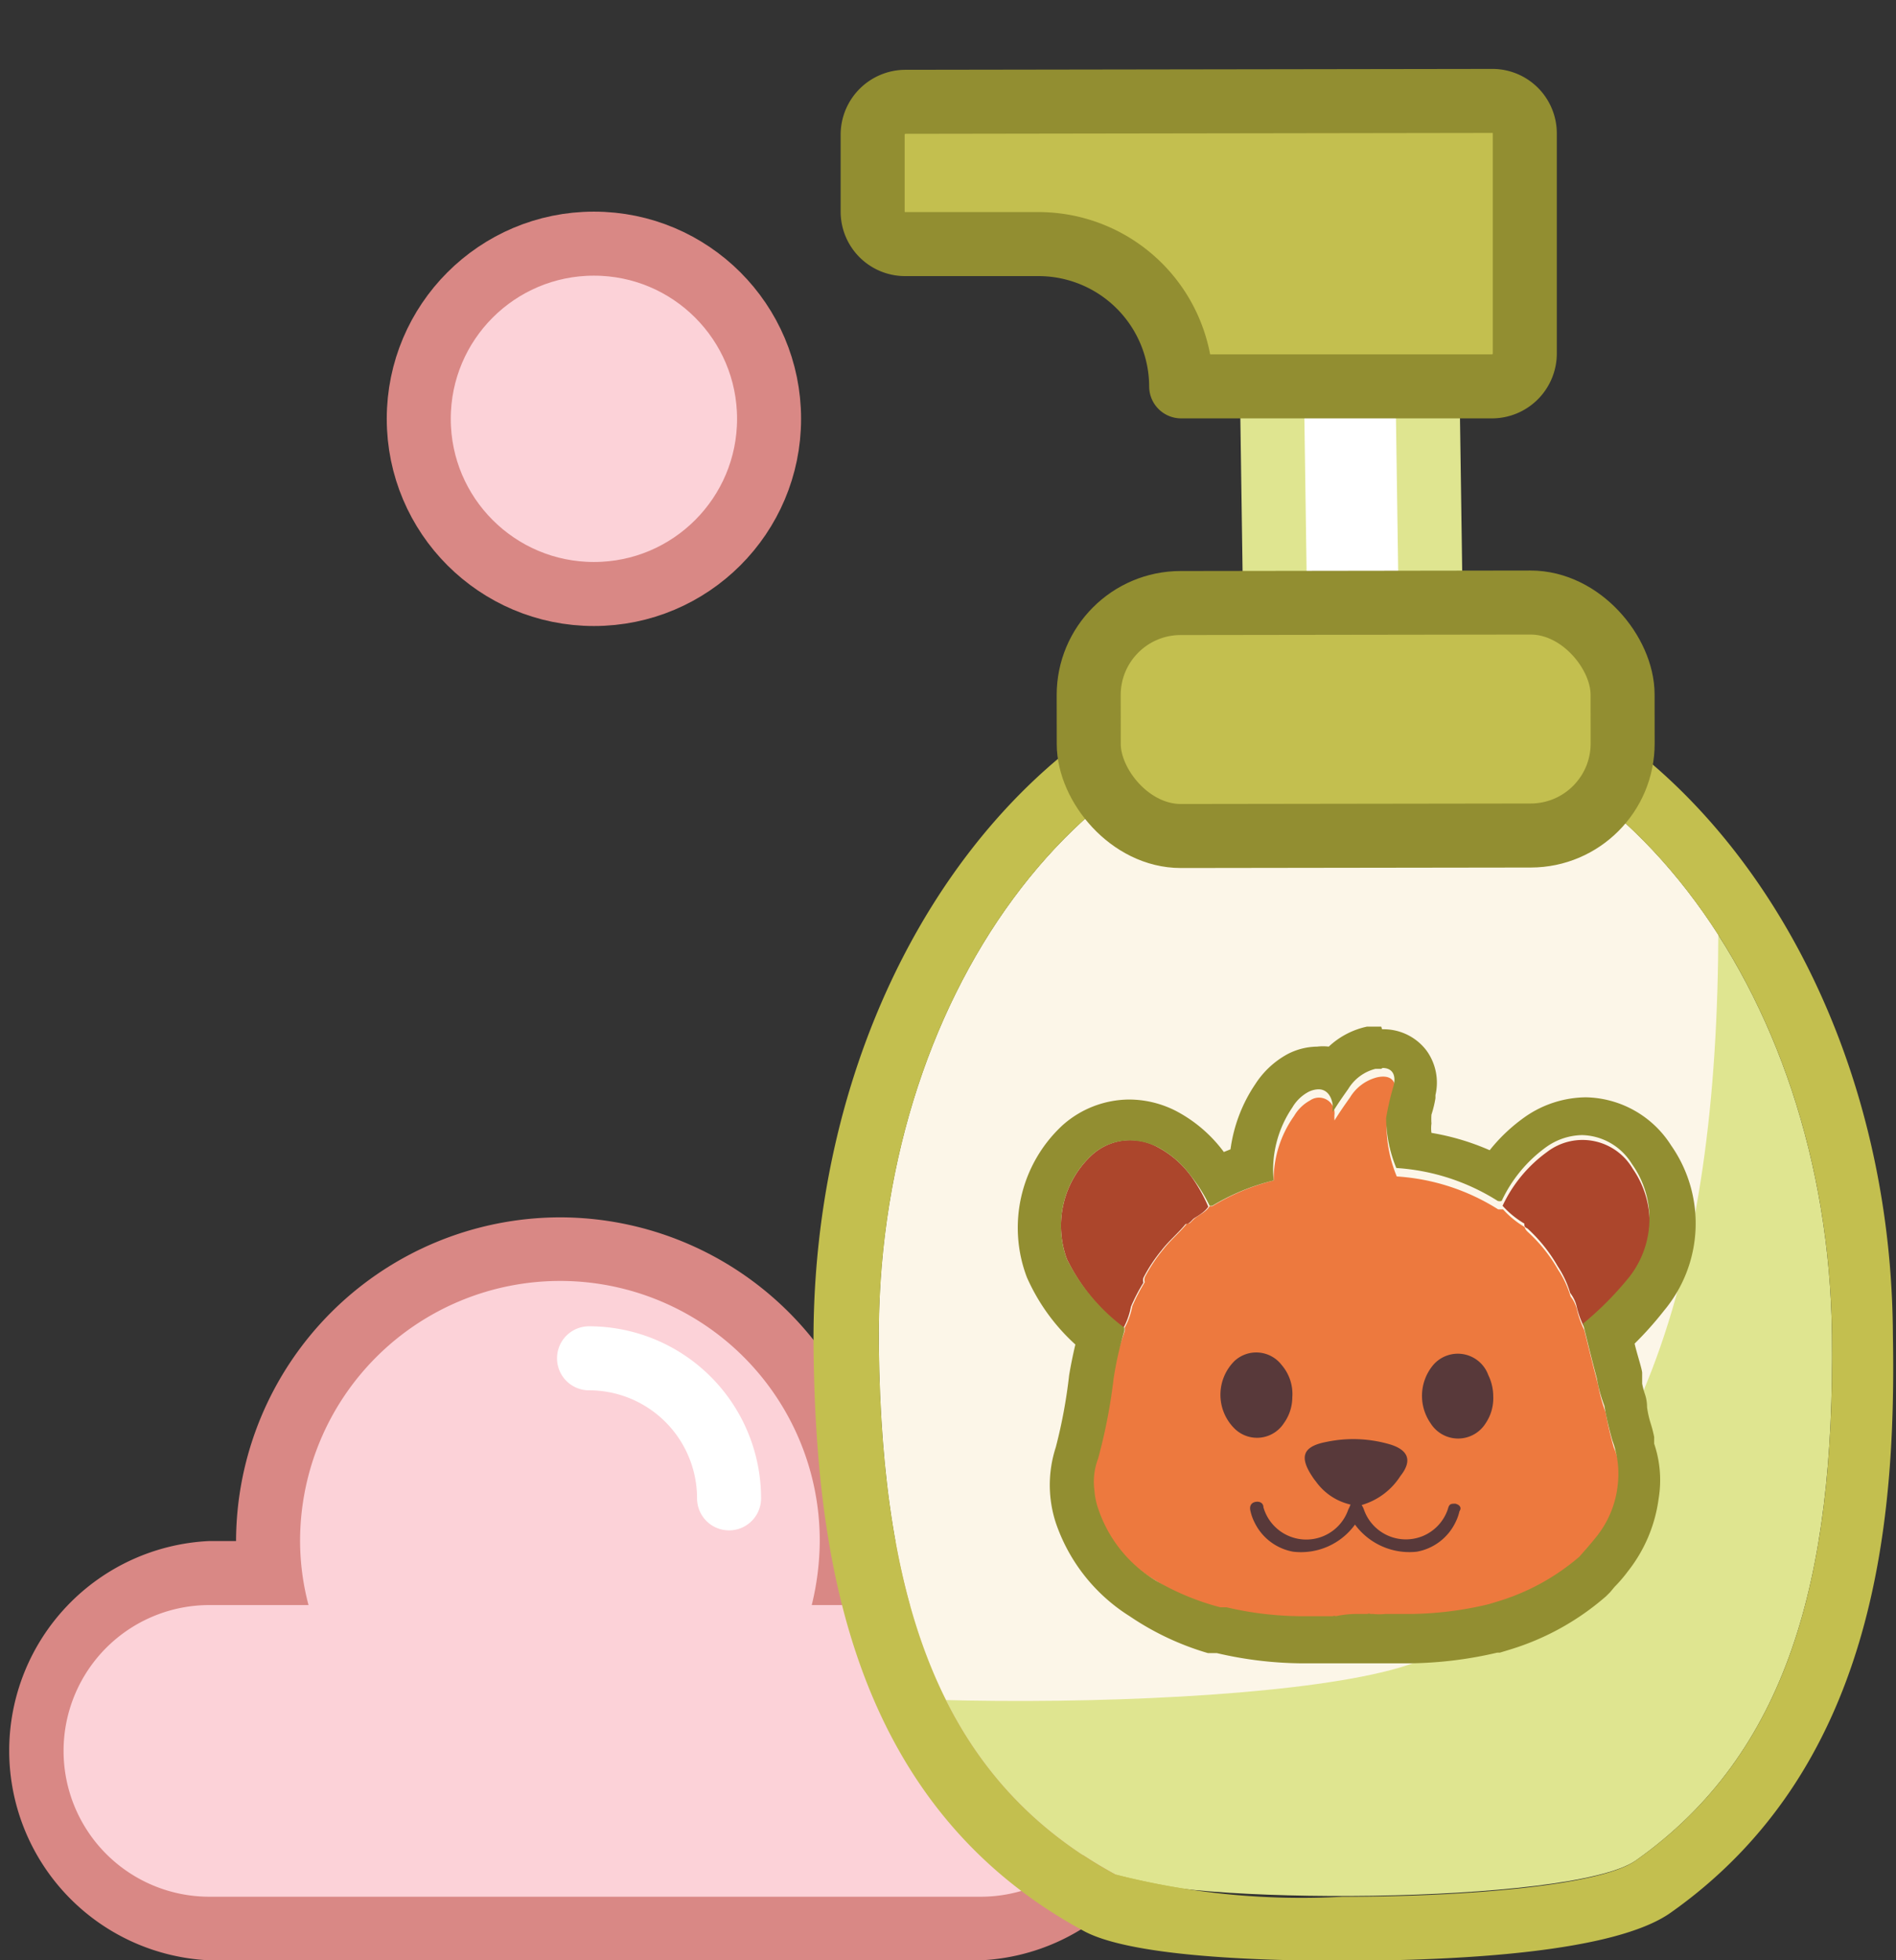 <svg xmlns="http://www.w3.org/2000/svg" xmlns:xlink="http://www.w3.org/1999/xlink" width="42.65" height="44.09" viewBox="0 0 42.65 44.09">
  <rect x="0" y="0" width="42.65" height="44.09" fill="#333333" stroke="none"/>
  <defs>
    <clipPath id="clip-path" transform="translate(0 1.55)">
      <path d="M19.77,28.73c-.09-7.83,4.63-14.24,10.55-14.31s10.8,6.22,10.89,14.06c.06,5.48-1,9.41-4.42,11.82-1.46,1-10.41,1-11.7.31C21.21,38.5,19.84,34.61,19.77,28.73Z" fill="none"/>
    </clipPath>
  </defs>
  <g id="Layer_2" data-name="Layer 2">
    <g id="Layer_1-2" data-name="Layer 1">
      <g id="Squirrel_clean_3" data-name="Squirrel_clean 3">
        <g id="clean_2" data-name="clean 2">
          <g>
            <g>
              <circle cx="13.36" cy="9.42" r="3.94" fill="#fcd2d8" stroke="#d98885" stroke-miterlimit="10" stroke-width="1.44"/>
              <g>
                <path d="M4.71,41.83a4,4,0,0,1,0-8H6.07c0-.24,0-.48,0-.72a6.57,6.57,0,0,1,13.13,0,5.79,5.79,0,0,1,0,.72h2.94a4,4,0,0,1,0,8Z" transform="translate(0 1.55)" fill="#fcd2d8"/>
                <path d="M12.6,27.26a5.84,5.84,0,0,1,5.84,5.85,6.17,6.17,0,0,1-.18,1.44h3.8a3.28,3.28,0,1,1,0,6.56H4.71a3.28,3.28,0,0,1,0-6.56H6.94a5.68,5.68,0,0,1-.19-1.44,5.85,5.85,0,0,1,5.85-5.85m0-1.43a7.3,7.3,0,0,0-7.29,7.28h-.6a4.72,4.72,0,0,0,0,9.43H22.06a4.72,4.72,0,0,0,0-9.43H19.88a7.29,7.29,0,0,0-7.28-7.28Z" transform="translate(0 1.55)" fill="#d98885"/>
              </g>
            </g>
            <path d="M13.25,29a3.15,3.15,0,0,1,3.15,3.15" transform="translate(0 1.55)" fill="none" stroke="#fff" stroke-linecap="round" stroke-linejoin="round" stroke-width="1.44"/>
          </g>
          <g clip-path="url(#clip-path)">
            <g>
              <path d="M30.2,41.59c-1,0-4.39,0-5.34-.56-3.77-2.05-5.49-5.84-5.57-12.29a17.18,17.18,0,0,1,3.12-10.36,10,10,0,0,1,7.91-4.44h.1c6.12,0,11.17,6.52,11.27,14.53.07,6.14-1.35,9.91-4.62,12.22C35.88,41.52,31.51,41.59,30.2,41.59Z" transform="translate(0 1.55)" fill="#dfe590"/>
              <path d="M30.42,14.42c5.88,0,10.7,6.27,10.79,14.06.06,5.48-1,9.41-4.42,11.82-.79.56-3.8.81-6.59.81a16.91,16.91,0,0,1-5.11-.5c-3.88-2.11-5.25-6-5.32-11.88-.09-7.83,4.63-14.24,10.55-14.31h.1m0-1h-.11c-6.44.08-11.59,6.94-11.49,15.28.08,6.65,1.87,10.57,5.81,12.71,1,.56,4.23.62,5.57.62,1.73,0,5.88-.1,7.14-1,3.41-2.41,4.9-6.3,4.83-12.61-.1-8.28-5.37-15-11.75-15Z" transform="translate(0 1.55)" fill="#c3bf4f"/>
            </g>
            <path d="M7.91,19C7.77,7.75,14.54-1.44,23-1.54S38.51,7.38,38.65,18.61c.09,7.86-1.45,13.5-6.34,17C30.21,37,17.38,37,15.52,36,10,33,8,27.41,7.91,19Z" transform="translate(0 1.55)" fill="#fcf6e8"/>
          </g>
          <path d="M30.42,14.42c5.88,0,10.7,6.27,10.79,14.06.06,5.48-1,9.41-4.42,11.82-.79.56-3.8.81-6.59.81a16.91,16.91,0,0,1-5.11-.5c-3.88-2.11-5.25-6-5.32-11.88-.09-7.83,4.63-14.24,10.55-14.31h.1m0-1.43H30.3c-6.7.08-12.07,7.15-12,15.76.05,4.6.79,10.26,6.06,13.12,1,.56,3.72.68,5.8.68,2.69,0,6.16-.19,7.42-1.08,4.55-3.21,5.08-8.64,5-13C42.54,19.93,37.06,13,30.42,13Z" transform="translate(0 1.55)" fill="#c3bf4f"/>
          <rect x="28.66" y="6.71" width="3.5" height="5.6" transform="translate(60.94 20.12) rotate(179.17)" fill="#fff" stroke="#dfe590" stroke-linecap="round" stroke-linejoin="round" stroke-width="1.44"/>
          <rect x="24.49" y="12.01" width="12.01" height="5.24" rx="2.07" transform="translate(-0.02 1.59) rotate(-0.08)" fill="#c3bf4f" stroke="#928e31" stroke-linecap="round" stroke-linejoin="round" stroke-width="1.44"/>
          <path d="M33.58.72,20.37.74a.74.74,0,0,0-.74.73V3.21a.73.73,0,0,0,.73.73h3a3.21,3.21,0,0,1,3.21,3.2h7a.74.74,0,0,0,.73-.74V1.45A.73.73,0,0,0,33.58.72Z" transform="translate(0 1.55)" fill="#c3bf4f" stroke="#928e31" stroke-linecap="round" stroke-linejoin="round" stroke-width="1.44"/>
          <g>
            <path d="M36.3,31a7.31,7.31,0,0,1-.18-.78,3.35,3.35,0,0,1-.17-.62c-.11-.41-.21-.82-.31-1.23a2,2,0,0,1-.16-.44.78.78,0,0,0-.15-.32l0,0-.15-.16.15.16a2.19,2.19,0,0,0-.28-.6,3.49,3.49,0,0,0-.68-.85s-.07-.06-.07-.11a2.09,2.09,0,0,1-.49-.4s-.08,0-.11,0a4.84,4.84,0,0,0-2.28-.74,3.79,3.79,0,0,1,.14.53,2.51,2.51,0,0,1,.07.55,2.75,2.75,0,0,1,0,.41,2.75,2.75,0,0,0,0-.41,2.51,2.51,0,0,0-.07-.55,3.79,3.79,0,0,0-.14-.53,3,3,0,0,1-.23-1.12,5.88,5.88,0,0,1,.16-.7s0,0,0,0,0,0,0,0c.1-.31-.05-.48-.37-.41a1,1,0,0,0-.61.45c-.12.17-.24.34-.35.52,0,0,0,0,0,0v0a.76.76,0,0,1,0-.15.35.35,0,0,0-.55-.3.93.93,0,0,0-.36.35A2.49,2.49,0,0,0,28.65,25a3.32,3.32,0,0,0,.16.76,3.32,3.32,0,0,1-.16-.76,4.93,4.93,0,0,0-1.38.58h-.06c-.08.13-.22.18-.33.27s-.09.12-.18.12c-.17.21-.38.38-.54.59a3.5,3.5,0,0,0-.41.62.23.23,0,0,0,0,.11l.1-.1-.1.1v0a4,4,0,0,0-.28.54,1.62,1.62,0,0,1-.17.48.22.22,0,0,1,0,.08A7.87,7.87,0,0,0,25,29.47a12.18,12.18,0,0,1-.35,1.8,1.46,1.46,0,0,0-.08.72l0,0,0,0a1.58,1.58,0,0,0,.09.42A3,3,0,0,0,26,34a5.75,5.75,0,0,0,1.51.7l.14,0a7.6,7.6,0,0,0,1.65.2c.23,0,.45,0,.68,0,.05,0,.09,0,.13,0a2.12,2.12,0,0,1,.71,0,.2.2,0,0,1,.13,0,4.94,4.94,0,0,0,.86,0,7.82,7.82,0,0,0,1.74-.22l.23-.07a5.05,5.05,0,0,0,1.81-1c.12-.14.24-.27.35-.41a2.23,2.23,0,0,0,.51-1.2A2.13,2.13,0,0,0,36.3,31Z" transform="translate(0 1.55)" fill="#ed793e"/>
            <g>
              <g>
                <path d="M26.79,24.9a2.22,2.22,0,0,0-.75-.65,1.28,1.28,0,0,0-1.48.18A2.17,2.17,0,0,0,24,26.77a4.34,4.34,0,0,0,1.27,1.55,1.62,1.62,0,0,0,.17-.48,4,4,0,0,1,.28-.54s0,0,0,0a.23.23,0,0,1,0-.11,3.5,3.5,0,0,1,.41-.62c.16-.21.37-.38.54-.59.09,0,.13-.08.18-.12s.25-.14.33-.27A3.59,3.59,0,0,0,26.79,24.9Z" transform="translate(0 1.55)" fill="#ac462c"/>
                <polygon points="25.72 28.82 25.72 28.82 25.72 28.82 25.72 28.82" fill="#ac462c"/>
              </g>
              <g>
                <path d="M36.73,24.74a1.31,1.31,0,0,0-1.93-.38,3.13,3.13,0,0,0-1,1.21,2.09,2.09,0,0,0,.49.4c0,.05,0,.08.07.11a3.49,3.49,0,0,1,.68.85,2.19,2.19,0,0,1,.28.6s0,0,0,0a.78.78,0,0,1,.15.32,2,2,0,0,0,.16.44,7.28,7.28,0,0,0,1-1A2.12,2.12,0,0,0,36.73,24.74Z" transform="translate(0 1.55)" fill="#ac462c"/>
                <polygon points="35.31 29.08 35.31 29.08 35.31 29.07 35.31 29.08" fill="#ac462c"/>
              </g>
            </g>
            <g>
              <path d="M32.74,32.27c-.1,0-.14,0-.17.12A1,1,0,0,1,32,33a1,1,0,0,1-1.32-.6.47.47,0,0,0-.05-.1h0a1.54,1.54,0,0,0,.87-.65c.27-.34.19-.58-.22-.71a2.93,2.93,0,0,0-1.44-.06c-.53.1-.62.33-.32.78a1,1,0,0,0,.08.11,1.32,1.32,0,0,0,.78.52h0a1.17,1.17,0,0,1-.05.11A1,1,0,0,1,29,33a1,1,0,0,1-.58-.65c0-.09-.08-.14-.18-.12s-.14.1-.11.21a1.06,1.06,0,0,0,.09.25,1.2,1.2,0,0,0,.87.66,1.5,1.5,0,0,0,1.39-.61,1.52,1.52,0,0,0,1.39.61,1.2,1.2,0,0,0,.87-.66,1.06,1.06,0,0,0,.09-.25C32.88,32.37,32.85,32.3,32.74,32.27Z" transform="translate(0 1.55)" fill="#58393a"/>
              <g>
                <path d="M27.77,29.06a1.07,1.07,0,0,0,0,1.52.72.72,0,0,0,1.11-.12,1,1,0,0,0,.19-.58,1,1,0,0,0-.24-.73A.72.72,0,0,0,27.77,29.06Z" transform="translate(0 1.55)" fill="#58393a"/>
                <path d="M32.24,29.15a1.08,1.08,0,0,0-.06,1.31.73.73,0,0,0,1.24,0,1,1,0,0,0,.17-.6,1.09,1.09,0,0,0-.11-.48A.73.73,0,0,0,32.24,29.15Z" transform="translate(0 1.55)" fill="#58393a"/>
              </g>
            </g>
            <path d="M31.1,22.47c.22,0,.32.16.24.43,0,0,0,0,0,0s0,0,0,0a5.88,5.88,0,0,0-.16.7,3,3,0,0,0,.23,1.12h0a1.21,1.21,0,0,1,.05.18,3.4,3.4,0,0,1,.16.9,3.4,3.4,0,0,0-.16-.9,1.21,1.21,0,0,0-.05-.18,4.84,4.84,0,0,1,2.28.74.15.15,0,0,0,.09,0h0a3.13,3.13,0,0,1,1-1.21,1.43,1.43,0,0,1,.81-.27,1.35,1.35,0,0,1,1.12.65,2.12,2.12,0,0,1-.1,2.59,7.28,7.28,0,0,1-1,1c.1.41.2.82.31,1.23a3.35,3.35,0,0,0,.17.62,7.31,7.31,0,0,0,.18.78,2.13,2.13,0,0,1,.12,1,2.23,2.23,0,0,1-.51,1.2c-.11.14-.23.27-.35.41a5.05,5.05,0,0,1-1.81,1l-.23.07a7.82,7.82,0,0,1-1.74.22l-.59,0a1.23,1.23,0,0,1-.27,0h-.06a.08.08,0,0,0-.07,0l-.26,0a2.3,2.3,0,0,0-.45.05.09.09,0,0,0-.07,0h-.76a7.49,7.49,0,0,1-1.63-.2l-.14,0A5.75,5.75,0,0,1,26,34a3,3,0,0,1-1.29-1.6,1.58,1.58,0,0,1-.09-.42l0,0,0,0a1.46,1.46,0,0,1,.08-.72,12.18,12.18,0,0,0,.35-1.8,7.87,7.87,0,0,1,.24-1.07.22.22,0,0,0,0-.08A4.34,4.34,0,0,1,24,26.77a2.17,2.17,0,0,1,.56-2.34,1.26,1.26,0,0,1,.85-.33,1.45,1.45,0,0,1,.63.15,2.22,2.22,0,0,1,.75.65,3.59,3.59,0,0,1,.42.67h.06A4.93,4.93,0,0,1,28.65,25a2.49,2.49,0,0,1,.42-1.64.93.93,0,0,1,.36-.35.53.53,0,0,1,.23-.06c.17,0,.29.13.32.36a.76.76,0,0,0,0,.15l0,0h0c.11-.18.23-.35.35-.52a1,1,0,0,1,.61-.45l.13,0m0-.95h0l-.32,0a1.81,1.81,0,0,0-.86.45,1.09,1.09,0,0,0-.26,0,1.48,1.48,0,0,0-.67.17,2,2,0,0,0-.72.67,3.43,3.43,0,0,0-.56,1.47l-.15.06v0a3.17,3.17,0,0,0-1.09-.93,2.32,2.32,0,0,0-1.05-.25,2.27,2.27,0,0,0-1.49.58,3.14,3.14,0,0,0-.8,3.42,4.48,4.48,0,0,0,1.09,1.51c-.05.21-.1.45-.14.69A11.53,11.53,0,0,1,23.75,31a2.74,2.74,0,0,0,0,1.7,4,4,0,0,0,1.66,2.1,6.26,6.26,0,0,0,1.76.83l.14,0h.06a8.65,8.65,0,0,0,1.86.23h.66l.17,0,.19,0,.26,0h1l.23,0a9,9,0,0,0,1.94-.24l.06,0,.23-.07a5.89,5.89,0,0,0,2.16-1.2l.09-.09.1-.12a3.27,3.27,0,0,0,.3-.35,3.34,3.34,0,0,0,.69-1.63,2.56,2.56,0,0,0-.1-1.24l0-.15a2.81,2.81,0,0,0-.08-.31,2.18,2.18,0,0,1-.08-.36A.9.9,0,0,0,37,29.8a1.84,1.84,0,0,1-.06-.23c0-.08,0-.16,0-.24s-.12-.44-.17-.66a7.75,7.75,0,0,0,.66-.74,3.06,3.06,0,0,0,.16-3.72,2.32,2.32,0,0,0-1.92-1.08,2.43,2.43,0,0,0-1.35.43,3.87,3.87,0,0,0-.81.76,5.53,5.53,0,0,0-1.31-.39.77.77,0,0,1,0-.21,1.43,1.43,0,0,1,0-.2,2.49,2.49,0,0,0,.09-.37v0s0,0,0-.07v0a1.23,1.23,0,0,0-.2-1,1.21,1.21,0,0,0-1-.48Z" transform="translate(0 1.55)" fill="#928e31"/>
          </g>
        </g>
      </g>
    </g>
  </g>
</svg>
